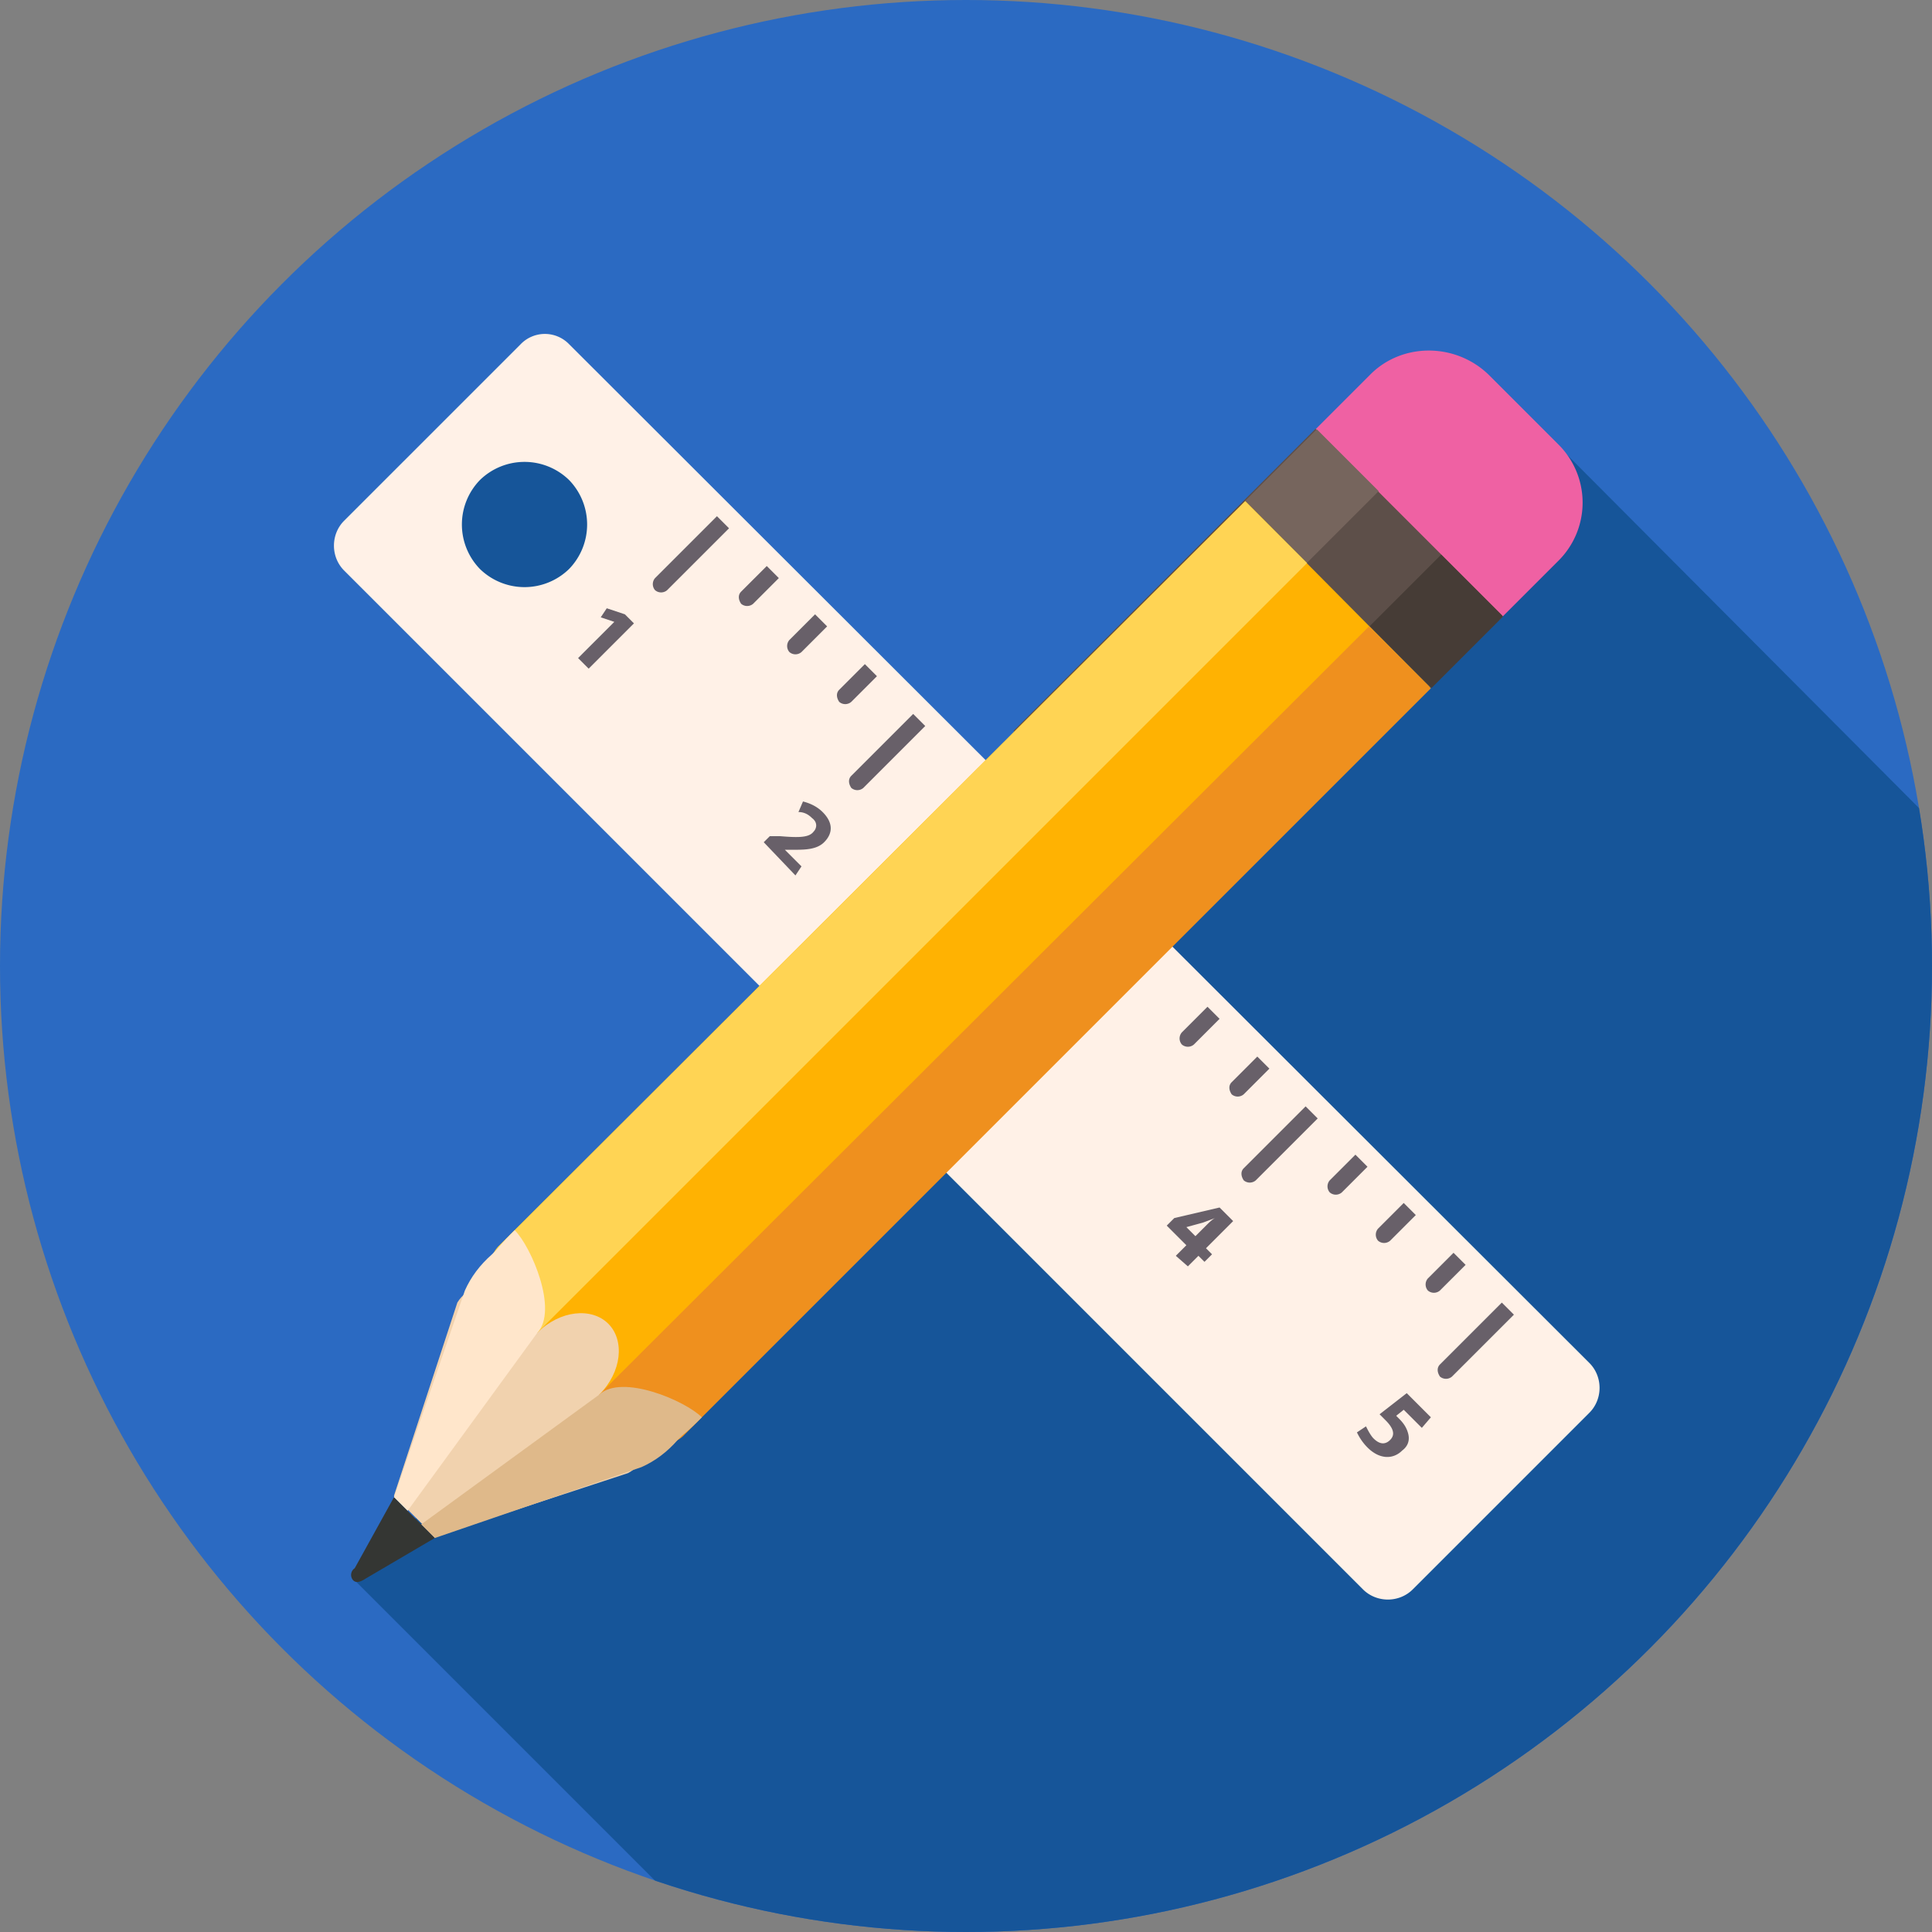 <svg xmlns="http://www.w3.org/2000/svg" xmlns:xlink="http://www.w3.org/1999/xlink" width="48" height="48"><rect width="100%" height="100%" fill="#808080" stroke="none"/><g transform="scale(.375)"><circle r="64" cy="64" cx="64" fill="#2b6ac2"/><defs><circle r="64" id="A" cy="64" cx="64"/></defs><clipPath id="B"><use xlink:href="#A"/></clipPath><path clip-path="url(#B)" d="M128 54.4l-25.9-26-32.9 31.9-34.8-34.1-8.4 9.3 33.1 34.6-35.7 34.5L46.8 128H128z" fill="#165599"/><path d="M34.5 22.8L22.8 34.5c-.9.9-.9 2.4 0 3.3l67.5 67.5c.9.9 2.4.9 3.3 0l11.7-11.7c.9-.9.9-2.4 0-3.3L37.7 22.8a2.23 2.23 0 0 0-3.2 0zm3.2 14.9a4.23 4.23 0 0 1-5.9 0 4.23 4.23 0 0 1 0-5.9 4.23 4.23 0 0 1 5.9 0 4.23 4.23 0 0 1 0 5.9z" fill="#fff1e7"/><path d="M81.6 72.5a.61.61 0 0 0 .8 0l1.7-1.7-.8-.8-1.7 1.7c-.2.2-.2.5 0 .8zm-3.3-3.3a.61.61 0 0 0 .8 0l1.7-1.7-.8-.8-1.7 1.7a.61.61 0 0 0 0 .8zm-26-26a.61.61 0 0 0 .8 0l1.7-1.7-.8-.8-1.7 1.7a.61.61 0 0 0 0 .8zm3.3 3.3a.61.61 0 0 0 .8 0l1.7-1.7-.8-.8-1.7 1.7c-.2.2-.2.5 0 .8zM49.1 40a.61.61 0 0 0 .8 0l1.7-1.7-.8-.8-1.7 1.7c-.2.2-.2.5 0 .8zm7.3 12.2a.61.61 0 0 0 .8 0l4.1-4.1-.8-.8-4.1 4.1c-.2.2-.2.5 0 .8zm26 26a.61.61 0 0 0 .8 0l4.1-4.1-.8-.8-4.1 4.1c-.2.2-.2.5 0 .8zm5.7.8a.61.61 0 0 0 .8 0l1.7-1.7-.8-.8-1.7 1.7a.61.61 0 0 0 0 .8zm7.3 12.2a.61.61 0 0 0 .8 0l4.1-4.1-.8-.8-4.1 4.1c-.2.2-.2.5 0 .8zm-4.1-9a.61.61 0 0 0 .8 0l1.7-1.7-.8-.8-1.7 1.7a.61.61 0 0 0 0 .8zm3.3 3.3a.61.61 0 0 0 .8 0l1.7-1.7-.8-.8-1.7 1.7a.61.61 0 0 0 0 .8zM43.4 38.3a.61.61 0 0 0 0 .8.61.61 0 0 0 .8 0l4.1-4.1-.8-.8zm-2.7 2.9l-.9-.3.4-.6 1.2.4.6.6-3 3-.7-.7zm9.9 14.6l.4-.4h.7c1.2.1 1.9.1 2.2-.3.2-.2.3-.6-.1-.9-.3-.3-.6-.4-.9-.4l.3-.7c.4.1.9.3 1.3.7.7.7.7 1.4.1 2-.5.5-1.3.5-2.1.5H52l1.1 1.1-.4.6zm13.8 12.5c.1.2.2.6.5.9.4.4.7.4.9.1.3-.3.1-.7-.2-1l-.2-.3.5-.5.3.3c.2.2.6.4.9.2.2-.2.2-.5-.1-.8-.2-.2-.6-.4-.8-.4l.4-.6c.3.1.8.3 1.1.7.6.6.7 1.3.2 1.7-.3.3-.7.4-1.2.1a1.07 1.07 0 0 1-.1 1.4c-.5.5-1.4.5-2.1-.3-.4-.4-.6-.8-.7-1.1zm13.5 14.9l.7-.7-1.3-1.3.5-.5 3-.7.9.9-1.8 1.8.4.4-.5.5-.4-.4-.7.7zm1.3-1.3l.7-.7c.2-.2.4-.4.6-.5l-.8.3-1.1.3zm15 12.7L93 93.4l-.5.4.2.2c.3.3.5.6.6 1s0 .8-.4 1.1c-.6.6-1.5.6-2.3-.2-.4-.4-.6-.8-.7-1l.6-.4c.1.2.3.6.5.8.3.3.7.5 1.1.1.3-.3.3-.7-.3-1.3l-.4-.4 1.8-1.4 1.6 1.6z" opacity=".9" fill="#58505b"/><path d="M98.6 24.8l4.6 4.6a5.43 5.43 0 0 1 0 7.8l-3.9 3.9-12.4-12.4 3.9-3.9c2.1-2.1 5.6-2.1 7.8 0z" fill="#ef61a3"/><path d="M79.522 60.794L67.148 48.42l20.01-20.01 12.374 12.374z" fill="#5d4f49"/><path d="M94.844 45.582l-4.1-4.1 4.738-4.738 4.1 4.1z" fill="#463c36"/><path d="M86.6 37.277l-4.1-4.1 4.738-4.738 4.1 4.1z" fill="#76655d"/><path d="M33 85.7l9.2 9.2c.9.9 2.3.9 3.1 0l49.4-49.4-12.2-12.3L33 82.6c-.8.9-.8 2.3 0 3.1z" fill="#ffb202"/><path d="M39.7 92.4l2.6 2.6c.9.9 2.3.9 3.1 0l49.4-49.4-4.1-4.1z" fill="#ef901e"/><path d="M33 85.7l2.6 2.6 51-51-4.1-4.1L33 82.6c-.8.9-.8 2.3 0 3.1z" fill="#ffd454"/><path d="M32.9 85.6l2.7 2.7c1.5-1.5 3.6-1.7 4.7-.6s.9 3.2-.6 4.7l2.7 2.7c.7.7.2 2-.8 2.5l-12.8 4.2-2.7-2.7 4.2-12.8c.6-1 1.9-1.4 2.6-.7z" fill="#f1d2ae"/><path d="M34.1 81.5c1.1 1.1 2.9 5.3 1.5 6.8L27 100.1l-.9-.9 4.7-13.7c.4-.9 1-1.7 1.8-2.4l.3-.3c.4-.5.8-.9 1.2-1.3z" fill="#ffe6cb"/><path d="M46.5 93.9c-1.1-1.1-5.3-2.9-6.8-1.5L27.9 101l.9.9 13.7-4.7c.9-.4 1.7-1 2.4-1.8l.3-.3c.5-.4.9-.8 1.3-1.2z" fill="#dfb98a"/><path d="M26.1 99.2l2.7 2.7-4.6 2.7c-.3.2-.6.3-.8.1a.53.53 0 0 1 .1-.8l2.6-4.7z" fill="#343633"/></g></svg>